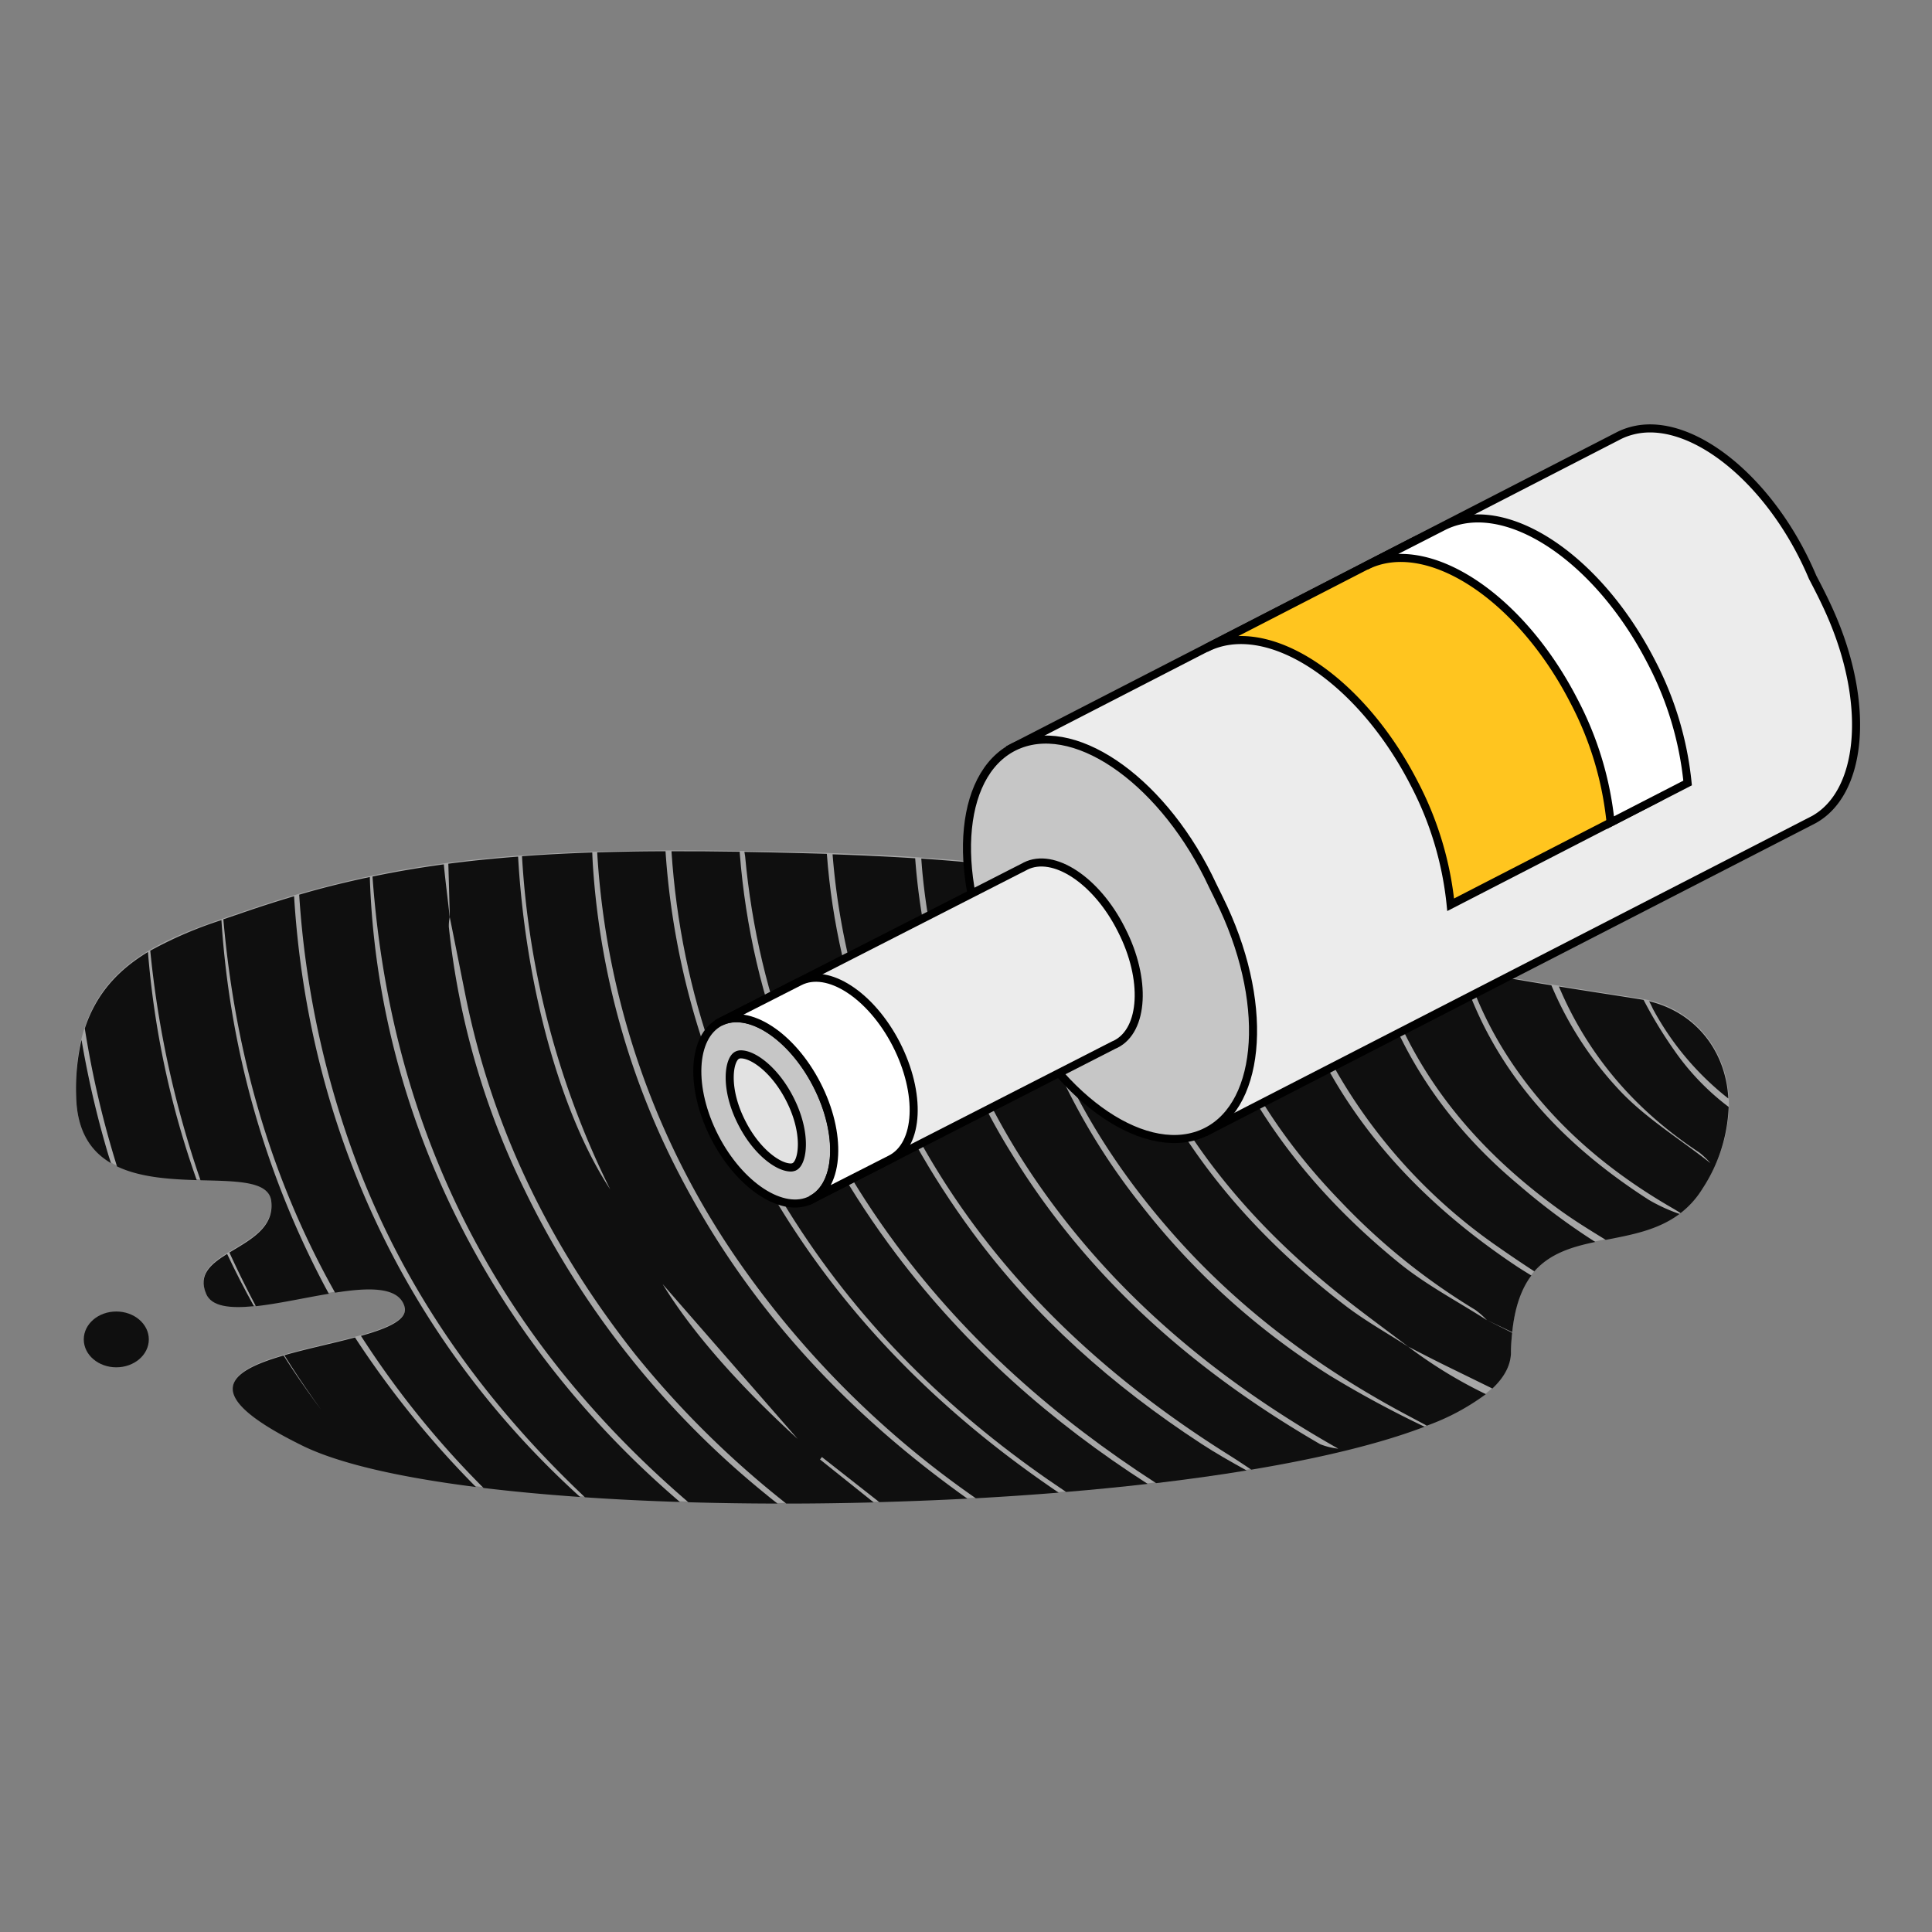 <svg xmlns="http://www.w3.org/2000/svg" viewBox="0 0 360 360"><rect x="0" y="0" width="360" height="360" fill="#808080" stroke="none"/><defs><style>.cls-1{fill:none;}.cls-2{fill:#a7a7a7;}.cls-3{fill:#0f0f0f;}.cls-4{fill:#ececec;}.cls-4,.cls-5,.cls-6,.cls-7,.cls-8{stroke:#000;stroke-miterlimit:10;stroke-width:1.5px;}.cls-5{fill:#c6c6c6;}.cls-6{fill:#ffc51f;}.cls-7{fill:#fff;}.cls-8{fill:#e2e2e2;}</style></defs><title>列表空</title><g id="图层_2" data-name="图层 2"><g id="图层_1-2" data-name="图层 1"><rect class="cls-1" width="360" height="360"/><path class="cls-2" d="M305.72,186.07c-14.43-2.31-39.11-5.67-67.4-13.21s-39-12.77-89-14.07c-49.64-1.29-74.65,1-103.27,10.82-16.46,5.63-32.48,10.32-31.9,34.57s35.22,10.18,36.37,19.45-15.59,9.2-12.12,17.29,34.06-6.93,37,2.31-57.74,6.92-19,26,224.59,12.7,225.16-17.32,25.41-13.86,35.8-30.6S320.16,188.38,305.72,186.07Z"/><ellipse class="cls-3" cx="21.67" cy="249.58" rx="6.06" ry="5.2"/><path class="cls-3" d="M279.32,232.46c2.17,1.52,4.37,3,6.58,4.44,2.92-3.33,7-4.57,11.36-5.48a123.1,123.1,0,0,1-14.36-10.71C268,208.25,259.22,193.53,255,177.1c-5.21-1.17-10.61-2.48-16.14-3.95A76.88,76.88,0,0,0,243.3,188,101,101,0,0,0,279.32,232.46Z"/><path class="cls-3" d="M308,188a53.34,53.34,0,0,0,14.05,16.69c-.47-9-6.24-16.09-14.76-18.12C307.54,187,307.77,187.5,308,188Z"/><path class="cls-3" d="M259,186.34c6.41,16.45,17.68,29.09,31.85,39.28,2.69,1.93,5.52,3.67,8.36,5.41,4.76-.93,9.7-1.8,13.75-4.83a31.91,31.91,0,0,1-5.69-2.6c-13.09-8.41-24.08-18.87-31.05-33a76.2,76.2,0,0,1-4-9.91c-5.1-1-10.49-2.05-16.1-3.3A81,81,0,0,0,259,186.34Z"/><path class="cls-3" d="M280.53,196.24c7.71,12.2,18.33,21.44,30.75,28.67.64.36,1.26.75,1.88,1.13a17.12,17.12,0,0,0,4.11-4.6,29.77,29.77,0,0,0,4.84-15.18A46.06,46.06,0,0,1,312,195.75a82.51,82.51,0,0,1-5.74-9.43l-.49-.09c-4.26-.69-9.42-1.46-15.29-2.41,5.21,12.35,13.76,22.76,26.14,30.92a15.2,15.2,0,0,1,2.1,2C313,212.2,306.53,208.3,301.62,203a65.61,65.61,0,0,1-12.54-19.4c-4.84-.79-10.14-1.69-15.82-2.76A70.48,70.48,0,0,0,280.53,196.24Z"/><path class="cls-3" d="M128.27,279.92c5.44.16,11,.24,16.62.25-.68-.52-1.36-1.05-2-1.59a166.16,166.16,0,0,1-45-56.56,145.73,145.73,0,0,1-14.26-49.34,9,9,0,0,1,.16-1.78h0c-.33-3.28-.79-6.56-1.09-9.84-4.58.62-9,1.37-13.29,2.27C72.92,211.92,93.59,250.15,128.27,279.92Z"/><path class="cls-3" d="M56.31,269.36c6.82,3.36,18.23,5.93,32.38,7.72a176.6,176.6,0,0,1-22.54-27.86c-4.13,1.1-9,2.11-13.16,3.31q3.21,5.15,6.85,10.15c-2.49-3.32-4.82-6.69-7-10.1C42.61,255.54,36.71,259.71,56.31,269.36Z"/><path class="cls-3" d="M67.26,248.92A170,170,0,0,0,90.1,277.26c5.62.68,11.66,1.24,18,1.68C75.88,249.75,57.45,210.43,54.8,167c-2.9.85-5.8,1.78-8.74,2.78l-4.44,1.52q3.38,38.6,20.82,69.57c6.37-1,11.79-1.11,12.92,2.52C76.13,245.84,72.41,247.48,67.26,248.92Z"/><path class="cls-3" d="M83.81,170.91h0q1.44,7.16,2.87,14.31c5,25.07,15.95,47.25,31.76,67.24a176.8,176.8,0,0,0,28.07,27.71c5.39,0,10.83-.08,16.29-.22l-10-8,.35-.45,10.7,8.4c5.48-.15,11-.37,16.41-.65C158,263.42,139.58,243.87,126.67,219a145.26,145.26,0,0,1-16.18-57.54c-.06-.87-.1-1.74-.13-2.61-4.59.16-8.94.38-13.09.69a160.42,160.42,0,0,0,16.43,62.08c-9-13.69-15.74-37.18-17.16-62-4.53.34-8.84.78-13,1.32C83.64,164.26,83.73,167.58,83.81,170.91Zm64.82,97.21c-9.32-8.52-18.94-18.68-25.16-28.85Z"/><path class="cls-3" d="M198.65,278c5.18-.43,10.26-.93,15.2-1.5C195.92,265,180.06,251,167.07,233.8c-16.73-22.19-27.06-47-29.23-74.86,0-.07,0-.15,0-.23-4.44-.07-8.67-.1-12.72-.09,1.75,26.67,10.59,50.93,25.6,72.88C163.56,250.31,179.89,265.5,198.65,278Z"/><path class="cls-3" d="M220,231.52c11.83,13,25.8,23.32,41.24,31.66l4.63,2.47a42.72,42.72,0,0,0,11-5.87,85.22,85.22,0,0,1-14.5-8.87c2.16,1.11,4.32,2.23,6.5,3.31l9.21,4.51c2.21-2.08,3.42-4.31,3.47-6.69,0-1.32.1-2.55.22-3.7l-4.8-2.41,4.81,2.3c.5-4.82,1.77-8.17,3.57-10.56-.82-.49-1.63-1-2.43-1.51-22-14.57-38-33.84-44.4-59.88-.28-1.14-.53-2.28-.77-3.43-5.9-1.58-11-3.06-16-4.42,3.08,21.2,12.67,39.58,28.08,55.46a120.62,120.62,0,0,0,25.06,20.18,14.63,14.63,0,0,1,2.18,1.93c-5.51-3.54-11.41-6.61-16.45-10.73-12.45-10.14-22.91-22.07-30.3-36.52a96.63,96.63,0,0,1-9.66-30.62c-5.27-1.45-10.32-2.76-15.82-3.91,3.47,31.92,19.57,56.69,44.27,76.57,4.36,3.51,8.9,6.8,13.36,10.19-3.93-2.54-8.06-4.84-11.77-7.68-23.47-18-39.8-40.7-45.53-70.1a75,75,0,0,1-1.09-9.14c-4.82-1-10-1.86-16-2.6C190.44,188.36,201.75,211.42,220,231.52Z"/><path class="cls-3" d="M38.41,241.07c1,2.42,4.5,2.76,8.91,2.32q-2.67-4.81-5-9.74C39.28,235.54,36.89,237.52,38.41,241.07Z"/><path class="cls-3" d="M15.19,193.76a40.43,40.43,0,0,0-1,10.58c.16,6.48,2.76,10.21,6.49,12.39-.16-.51-.33-1-.49-1.53A181.2,181.2,0,0,1,15.19,193.76Z"/><path class="cls-3" d="M37.36,219.92c6.87.18,12.72.15,13.18,3.86.62,5-4,7.29-7.79,9.61q2.28,5,4.93,10c4.13-.45,9-1.55,13.6-2.32l-.7-1.28a168.9,168.9,0,0,1-19.32-68.34A74.44,74.44,0,0,0,28,177.15,187.22,187.22,0,0,0,37.36,219.92Z"/><path class="cls-3" d="M15.8,191.64a181.08,181.08,0,0,0,6,25.7c4.31,2.06,9.82,2.41,14.86,2.56a166.29,166.29,0,0,1-9.09-42.51C22.25,180.6,18,184.94,15.8,191.64Z"/><path class="cls-3" d="M138.84,159.53C141.3,186.39,151,210.35,167.05,232c13.36,18,29.83,32.38,48.37,44.36,5.86-.69,11.51-1.48,16.87-2.36-2.87-1.59-5.74-3.2-8.48-5-16.41-10.71-31-23.59-42.61-39.39-15.71-21.37-25.2-44.78-27.13-70.51l-4.73-.13c-3.68-.1-7.21-.17-10.63-.23C138.76,159,138.81,159.26,138.84,159.53Z"/><path class="cls-3" d="M228.8,271c1.47.92,2.92,1.88,4.36,2.85,12.83-2.14,24-4.82,32.29-8a196.29,196.29,0,0,1-17.68-9.55,136.67,136.67,0,0,1-35.25-31.91,122.48,122.48,0,0,1-21.35-40.9,96.33,96.33,0,0,1-4.12-22.11c-4.59-.54-9.65-1-15.38-1.4.08,1.15.17,2.3.29,3.44,2.21,21.55,10,41.08,22.59,58.73,14.47,20.31,33.28,35.61,54.82,47.79a12.93,12.93,0,0,1-3.36-.83c-23.42-13.55-43.3-30.93-57.53-54.18a121,121,0,0,1-17.95-55c-4.66-.3-9.76-.55-15.39-.74a129.34,129.34,0,0,0,13.64,48.47C182.48,234.68,203.35,255,228.8,271Z"/><path class="cls-3" d="M138.51,236.3a175.91,175.91,0,0,0,43.32,42.88c5.21-.29,10.37-.64,15.44-1.05-22-14.87-40.48-33.29-53.94-56.51a143.91,143.91,0,0,1-19.32-63c-4.46,0-8.68.09-12.73.21A148.87,148.87,0,0,0,138.51,236.3Z"/><path class="cls-3" d="M66.61,217.05c9.28,24.33,24,44.53,42.39,61.95,5.69.39,11.61.68,17.69.87-35.48-30.32-56.4-72.53-57.78-116.45-4.44.94-8.8,2-13.16,3.29A173.25,173.25,0,0,0,66.61,217.05Z"/><path class="cls-4" d="M341.52,115.36c-1.11-2.65-2.42-5.24-3.77-7.81-7.63-18.13-22.85-30.31-33.81-27.25a12,12,0,0,0-2.53,1h0L188.48,139.39l36.67,71.31L337.43,153l0,0,.58-.3h0C346.82,147.78,348.51,132,341.52,115.36Z"/><path class="cls-5" d="M187.69,185c8.77,18.92,24.94,30.7,36.05,26.33s13-23.25,4.24-42.17c-.64-1.39-1.34-2.76-2-4.12-8.78-18.92-24.94-30.69-36.05-26.32s-13,23.25-4.24,42.16C186.29,182.3,187,183.67,187.69,185Z"/><path class="cls-4" d="M209,173.31l-.1-.2c-4.61-9.11-12.59-14.35-17.82-11.72l-.08.05,0,0-56.82,29,17,33.1,56.35-28.81.36-.16C213.15,191.94,213.65,182.42,209,173.31Z"/><path class="cls-6" d="M263.48,145.91a62.14,62.14,0,0,1,6.83,22.68L309,148.68A61.94,61.94,0,0,0,302.21,126c-10.12-19.69-27.5-30.95-38.82-25.12L224.68,120.8c11.29-5.82,28.67,5.42,38.8,25.11Z"/><path class="cls-7" d="M293.27,130.6a61.91,61.91,0,0,1,6.84,22.68l14.35-7.38a61.9,61.9,0,0,0-6.8-22.64c-10.13-19.69-27.51-30.95-38.82-25.12l-14.36,7.34C265.77,99.71,283.15,110.91,293.27,130.6Z"/><path class="cls-5" d="M133.18,211.89c4.7,9.14,12.77,14.36,18,11.66s5.71-12.3,1-21.44-12.77-14.36-18-11.66-5.7,12.3-1,21.44Z"/><path class="cls-8" d="M147.19,217.54c-2.32-.12-6.25-3-8.93-8.26-3.31-6.4-2.5-11.86-.9-12.66a1.56,1.56,0,0,1,.85-.15c2.32.11,6.24,3,8.93,8.26,3.31,6.43,2.47,11.86.9,12.66A1.56,1.56,0,0,1,147.19,217.54Z"/><path class="cls-7" d="M167,194.56c-4.71-9.14-12.77-14.36-18-11.66l-14.79,7.52c5.25-2.69,13.31,2.56,18,11.67s4.24,18.74-1.05,21.43L165.94,216C171.28,213.3,171.69,203.72,167,194.56Z"/></g></g></svg>